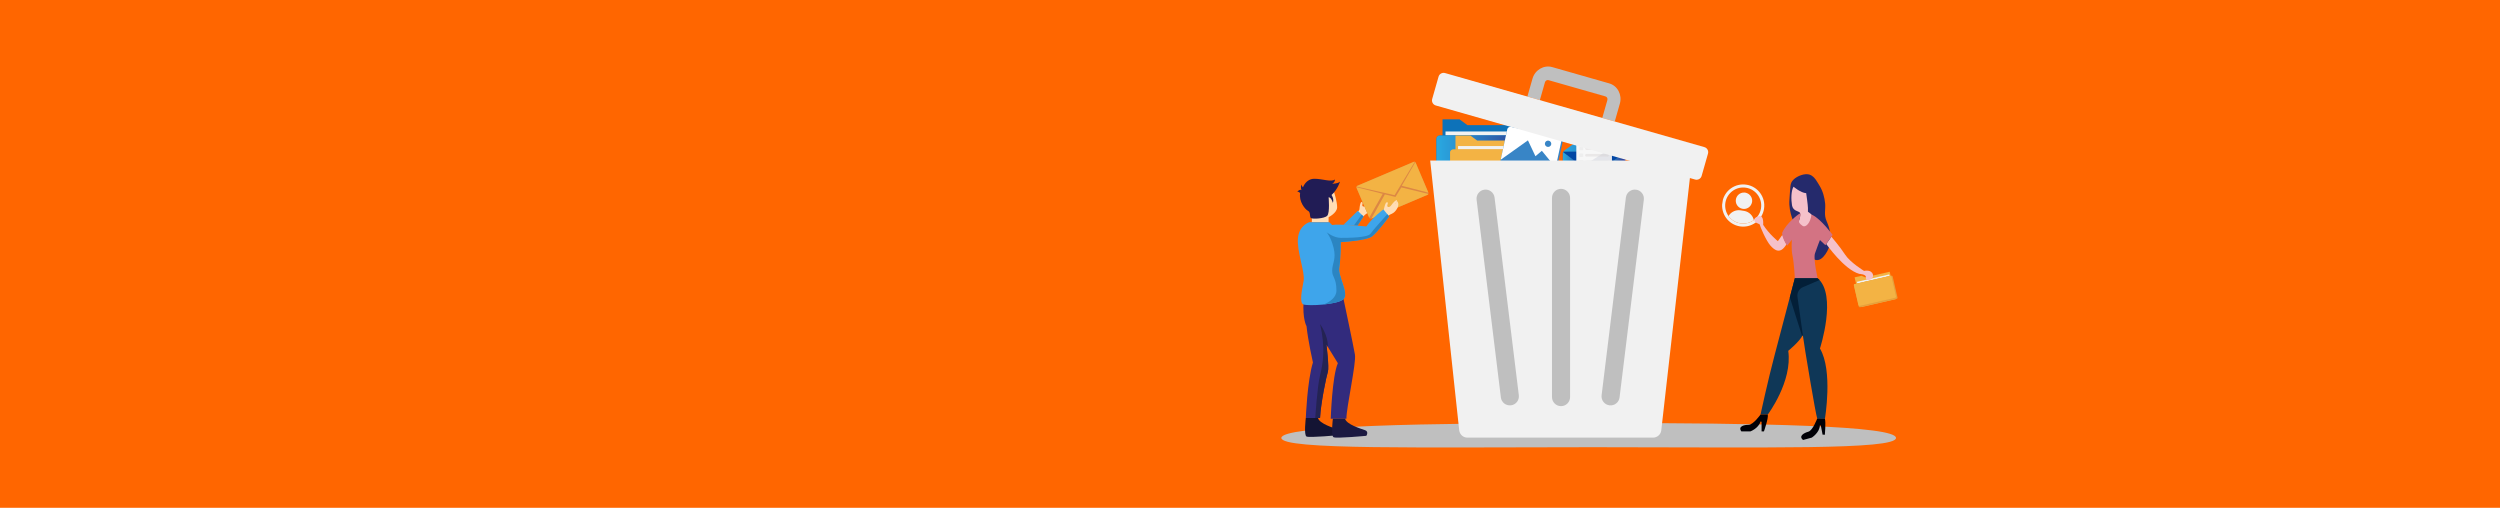 <?xml version="1.0" encoding="UTF-8"?><svg id="SSL_ILLUSTRATION" xmlns="http://www.w3.org/2000/svg" xmlns:xlink="http://www.w3.org/1999/xlink" viewBox="0 0 2560 520"><defs><style>.cls-1{fill:#d1cbcb;}.cls-1,.cls-2,.cls-3,.cls-4,.cls-5,.cls-6,.cls-7,.cls-8,.cls-9,.cls-10,.cls-11,.cls-12,.cls-13,.cls-14,.cls-15,.cls-16,.cls-17,.cls-18,.cls-19,.cls-20,.cls-21,.cls-22,.cls-23,.cls-24,.cls-25,.cls-26,.cls-27,.cls-28,.cls-29,.cls-30,.cls-31,.cls-32,.cls-33,.cls-34,.cls-35,.cls-36{stroke-width:0px;}.cls-2{fill:#031f38;}.cls-3{fill:url(#linear-gradient);}.cls-4{fill:#2b85c2;}.cls-5{fill:#e5a03c;}.cls-6{fill:#0f3757;}.cls-7{fill:#f5c1ca;}.cls-8{fill:#f7f7f7;}.cls-9{fill:#242353;}.cls-10{fill:#0d72b9;}.cls-11{fill:#211c55;}.cls-12{fill:url(#linear-gradient-5);}.cls-37{opacity:.35;}.cls-13{fill:none;}.cls-14{fill:#dc8744;}.cls-15{fill:#1b1941;}.cls-16{fill:#e4e5ea;}.cls-17{fill:#f3b344;}.cls-18{fill:#ddd;}.cls-19{fill:#bfbfbf;}.cls-20{fill:#ffddb5;}.cls-21{fill:#000006;}.cls-22{fill:#3ca2e9;}.cls-23{fill:#fff;}.cls-24{fill:url(#linear-gradient-2);}.cls-25{fill:#0046a4;}.cls-26{fill:#f60;}.cls-27{fill:url(#linear-gradient-3);}.cls-28{fill:#f1f2f2;}.cls-38{clip-path:url(#clippath);}.cls-29{fill:#3ea5eb;}.cls-30{fill:#d37383;}.cls-31{fill:#f1f1f1;}.cls-32{fill:#141433;}.cls-33{fill:#3885c6;}.cls-34{fill:url(#linear-gradient-4);}.cls-35{fill:#252a6c;}.cls-36{fill:#322b7d;}</style><clipPath id="clippath"><rect class="cls-13" x="1763.43" y="188.87" width="43.19" height="43.19" transform="translate(1292.92 1939.18) rotate(-80.83)"/></clipPath><linearGradient id="linear-gradient" x1="1470.92" y1="166.4" x2="1565.98" y2="166.4" gradientUnits="userSpaceOnUse"><stop offset="0" stop-color="#29a9e1"/><stop offset=".24" stop-color="#2a91d0"/><stop offset=".76" stop-color="#2d54a4"/><stop offset="1" stop-color="#2f368f"/></linearGradient><linearGradient id="linear-gradient-2" x1="1600.98" y1="143.69" x2="1663.58" y2="143.69" xlink:href="#linear-gradient"/><linearGradient id="linear-gradient-3" x1="1600.37" y1="172.07" x2="1622" y2="172.07" xlink:href="#linear-gradient"/><linearGradient id="linear-gradient-4" x1="1642.53" y1="172.08" x2="1664.19" y2="172.08" xlink:href="#linear-gradient"/><linearGradient id="linear-gradient-5" x1="1602.04" y1="181.7" x2="1663.67" y2="181.7" xlink:href="#linear-gradient"/></defs><rect class="cls-26" width="2560" height="520"/><path class="cls-19" d="m1941.5,448.45c0,12.43-136.24,9.49-310.05,9.49s-319.35,2.94-319.35-9.49,145.55-15.32,319.35-15.32,310.05,2.89,310.05,15.32Z"/><g class="cls-38"><path class="cls-31" d="m1806.35,213.91c-.94,5.85-4.15,10.77-8.59,14-4.49,3.28-10.25,4.83-16.17,3.88h0c-5.93-.96-10.9-4.24-14.13-8.77-3.19-4.47-4.69-10.15-3.75-16,1.9-11.78,12.98-19.78,24.76-17.88,11.78,1.9,19.78,12.98,17.88,24.76"/><path class="cls-26" d="m1803.26,213.41c-.81,5-3.55,9.2-7.34,11.97-3.84,2.8-8.76,4.13-13.83,3.32h0c-5.07-.82-9.32-3.62-12.08-7.49-2.73-3.82-4.01-8.68-3.21-13.68,1.62-10.07,11.1-16.91,21.17-15.29s16.91,11.1,15.29,21.17"/><path class="cls-31" d="m1787.83,197.38c.6.24,1.24.43,1.81.72,3.42,1.74,5.25,5.68,4.36,9.32-.95,3.87-4.27,6.53-8.18,6.53-4.83,0-8.66-4.06-8.38-8.89.27-4.59,4.22-8.13,8.79-7.88.08,0,.16,0,.24-.01l1.35.22Z"/><path class="cls-31" d="m1795.92,225.38c-3.84,2.8-8.76,4.13-13.83,3.32h0c-5.07-.82-9.32-3.62-12.08-7.5,2.16-3.6,6.1-5.96,10.5-5.97.54,0,1.08.04,1.61.12,1.33.2,2.66.41,3.99.64,4.89.84,8.77,4.61,9.81,9.39"/></g><path class="cls-7" d="m1805.47,230.22s1.01-10.48-4.4-8.79c-5.41,1.69-4.73,3.21-4.4,5.07.34,1.86,5.41,2.54,5.41,3.72s6.26,16.08,10.82,21.23c4.57,5.15,10.22,9.06,16.36-1.18l-4.16-9.74-4.58,6.43s-8.96-7.27-15.05-16.74Z"/><polygon class="cls-10" points="1564.67 197.48 1477.15 197.48 1477.15 128.11 1477.15 122.21 1494.55 122.21 1502.6 128.11 1564.67 128.11 1564.67 197.48"/><rect class="cls-28" x="1480.2" y="134.63" width="81.61" height="4.13"/><path class="cls-10" d="m1474.43,138.75h91.14c1.94,0,3.51,1.57,3.51,3.51v51.7c0,1.94-1.57,3.51-3.51,3.51h-91.14c-1.94,0-3.51-1.57-3.51-3.51v-51.7c0-1.94,1.57-3.51,3.51-3.51Z"/><rect class="cls-3" x="1470.92" y="138.75" width="95.06" height="55.29" rx="3.35" ry="3.35"/><polygon class="cls-17" points="1566.59 204.28 1490.39 204.28 1490.39 143.88 1490.39 138.75 1505.54 138.75 1512.55 143.88 1566.59 143.88 1566.59 204.28"/><rect class="cls-28" x="1493.05" y="149.56" width="71.06" height="3.59"/><rect class="cls-5" x="1484.97" y="153.15" width="85.47" height="51.13" rx="3.06" ry="3.06"/><path class="cls-17" d="m1487.89,153.15h76.93c1.61,0,2.92,1.31,2.92,2.92v42.3c0,1.61-1.31,2.92-2.92,2.92h-76.93c-1.61,0-2.92-1.31-2.92-2.92v-42.3c0-1.61,1.31-2.92,2.92-2.92Z"/><path class="cls-25" d="m1602.45,154.7h59.66c1.15,0,2.08.93,2.08,2.08v31.3c0,1.15-.93,2.08-2.08,2.08h-59.66c-1.15,0-2.08-.93-2.08-2.08v-31.3c0-1.15.93-2.08,2.08-2.08Z"/><path class="cls-24" d="m1632.28,132.16h0l-31.17,22.53c-.23.17-.11.53.17.53h62.01c.28,0,.4-.37.17-.53l-31.17-22.53Z"/><rect class="cls-8" x="1614.15" y="138.78" width="36.26" height="43.45"/><polygon class="cls-16" points="1650.41 151.18 1650.41 182.23 1614.15 182.23 1614.15 174.46 1650.41 151.18"/><rect class="cls-18" x="1619.54" y="144.53" width="25.25" height="1.13"/><g class="cls-37"><path class="cls-1" d="m1646.04,153.48h-21.29c-.83,0-1.5-.61-1.5-1.37h0c0-.76.67-1.37,1.5-1.37h21.29c.83,0,1.5.61,1.5,1.37h0c0,.76-.67,1.37-1.5,1.37Z"/><path class="cls-1" d="m1646.17,160.35h-21.55c-.76,0-1.37-.61-1.37-1.37h0c0-.76.61-1.37,1.37-1.37h21.55c.76,0,1.37.61,1.37,1.37h0c0,.76-.61,1.37-1.37,1.37Z"/><path class="cls-18" d="m1617.87,157.19h2.74c.36,0,.65.29.65.65v2.27c0,.36-.29.65-.65.65h-2.75c-.36,0-.65-.29-.65-.65v-2.27c0-.36.29-.65.65-.65Z"/><path class="cls-18" d="m1617.87,164.07h2.74c.36,0,.65.29.65.65v2.27c0,.36-.29.65-.65.65h-2.75c-.36,0-.65-.29-.65-.65v-2.27c0-.36.29-.65.65-.65Z"/><path class="cls-18" d="m1617.81,170.94h2.85c.33,0,.6.27.6.6v2.38c0,.33-.27.6-.6.6h-2.85c-.33,0-.6-.27-.6-.6v-2.38c0-.33.27-.6.6-.6Z"/><path class="cls-18" d="m1617.87,150.32h2.74c.36,0,.65.29.65.65v2.27c0,.36-.29.65-.65.65h-2.75c-.36,0-.65-.29-.65-.65v-2.27c0-.36.29-.65.65-.65Z"/><path class="cls-1" d="m1646.04,167.23h-21.29c-.83,0-1.5-.61-1.5-1.37h0c0-.76.67-1.37,1.5-1.37h21.29c.83,0,1.5.61,1.5,1.37h0c0,.76-.67,1.37-1.5,1.37Z"/><path class="cls-1" d="m1646.04,174.1h-21.29c-.83,0-1.5-.61-1.5-1.37h0c0-.76.67-1.37,1.5-1.37h21.29c.83,0,1.5.61,1.5,1.37h0c0,.76-.67,1.37-1.5,1.37Z"/></g><path class="cls-25" d="m1651.1,170.94l-5.64,3.22-2.94-2.25-1.06,1.33-9.02,6.46-8.71-6.46-1.74-1.33-2.92,2.24-5.62-3.21c-.35,0-.63.53-.63,1.18v15.23c0,.65.28,1.18.63,1.18h37.64c.35,0,.63-.53.63-1.18v-15.23c0-.65-.28-1.18-.63-1.18Z"/><path class="cls-27" d="m1622,171.92l-21.5-16.27c-.08.19-.13.4-.13.62v32.23l21.63-16.59Z"/><path class="cls-34" d="m1664.19,188.53v-32.26c0-.23-.05-.44-.14-.64l-21.52,16.29,21.66,16.61Z"/><path class="cls-12" d="m1662.62,190.16c.41,0,.77-.16,1.05-.41l-22.2-16.5-9.02,6.46-8.71-6.46-21.7,16.91h60.58Z"/><path class="cls-33" d="m1551.88,125.64h33.01c1.79,0,3.25,1.46,3.25,3.25v51.65c0,1.79-1.46,3.25-3.25,3.25h-33.01c-1.79,0-3.25-1.46-3.25-3.25v-51.65c0-1.79,1.46-3.25,3.25-3.25Z" transform="translate(1085.99 1655.07) rotate(-77.81)"/><rect class="cls-23" x="1549.36" y="125.06" width="37.11" height="56.66" rx="3.11" ry="3.11" transform="translate(1086.91 1653.56) rotate(-77.81)"/><path class="cls-33" d="m1578.87,154.41l-6.59,5.57-7.67-16.26-27.81,19.8c-.11,1.36,1.13,2.73,2.98,3.13l48.26,10.43c1.97.42,3.81-.4,4.12-1.85l.79-3.66-14.1-17.16Z"/><path class="cls-33" d="m1588.44,147.92c-.38,1.75-2.12,2.85-3.89,2.47-1.77-.38-2.9-2.11-2.52-3.86.38-1.75,2.12-2.85,3.89-2.47,1.77.38,2.9,2.11,2.52,3.86Z"/><path class="cls-31" d="m1464.51,164.36l29.71,276.21c.46,4.31,4.1,7.57,8.43,7.57h190.07c4.31,0,7.94-3.24,8.42-7.52l31.36-276.26h-267.99Z"/><path class="cls-19" d="m1598.5,415.89c-5.12,0-9.26-4.15-9.26-9.26v-203.99c0-5.12,4.15-9.26,9.26-9.26s9.26,4.15,9.26,9.26v203.99c0,5.12-4.15,9.26-9.26,9.26Z"/><path class="cls-19" d="m1547.22,415.06c-5.08.62-9.7-2.99-10.32-8.06l-24.86-202.47c-.62-5.08,2.99-9.7,8.06-10.32,5.08-.62,9.7,2.99,10.32,8.06l24.86,202.47c.62,5.08-2.99,9.7-8.06,10.32Z"/><path class="cls-19" d="m1648.1,415.06c5.08.62,9.7-2.99,10.32-8.06l24.86-202.47c.62-5.08-2.99-9.7-8.06-10.32-5.08-.62-9.7,2.99-10.32,8.06l-24.86,202.47c-.62,5.08,2.99,9.7,8.06,10.32Z"/><path class="cls-19" d="m1653.5,124.43l-12.78-3.65,5.23-18.32c.46-1.62-.42-3.3-1.97-3.74l-58.29-16.65c-1.55-.44-3.18.52-3.65,2.13l-5.23,18.32-12.78-3.65,5.23-18.32c2.57-8.98,11.65-14.3,20.24-11.84l58.29,16.65c8.6,2.45,13.5,11.76,10.94,20.75l-5.23,18.32Z"/><path class="cls-31" d="m1745.3,150.65l-265.58-75.84c-2.85-.81-5.82.84-6.64,3.69l-6.53,22.87c-.81,2.85.84,5.82,3.69,6.64l265.58,75.84c2.85.81,5.82-.84,6.64-3.69l6.53-22.87c.81-2.85-.84-5.82-3.69-6.64Z"/><polygon class="cls-17" points="1941.5 306.29 1906.13 314.42 1899.68 286.38 1899.13 284 1906.16 282.38 1909.96 284.02 1935.05 278.25 1941.5 306.29"/><rect class="cls-28" x="1901.28" y="284.92" width="33.85" height="1.71" transform="translate(-15.24 437.33) rotate(-12.96)"/><rect class="cls-5" x="1900.36" y="286.39" width="40.72" height="24.36" rx="1.1" ry="1.1" transform="translate(-18.04 438.22) rotate(-12.96)"/><rect class="cls-17" x="1900.22" y="286.55" width="39.43" height="22.93" rx="1.05" ry="1.05" transform="translate(-17.94 438.03) rotate(-12.96)"/><path class="cls-35" d="m1838.36,230.8s-7.14-12.56-5.98-26.42c1.17-13.86.25-16.54,4.12-20.42,3.87-3.88,11.85-6.84,16.76-5.08,4.91,1.76,7.83,7.94,9.82,11.09,3.48,5.51,5.3,12.24,5.88,18.53.58,6.28-1.57,11.26,1.63,18.32,3.51,7.74,4.48,15.73,3.73,21.55-.75,5.82-7.67,20.21-15.49,17.72-7.82-2.49-17.29-36.84-17.29-36.84l-3.17,1.56Z"/><path class="cls-7" d="m1842.77,223.97s1.59-5.27,0-6.56c-1.59-1.29-6.77-1.48-7.76-7.21-1-5.73-1-14.97,1.59-19.04,0,0,7.16,6.28,12.94,6.65,0,0,1.79,12.38,1.79,15.15v3.88s2.78,1.81,3.86,3.14c2.04,2.52-3.12,14.23-7.17,13.31-4.05-.92-6.64-4.44-6.64-4.44l1.39-4.9Z"/><path class="cls-6" d="m1837.93,284.84s-13.87,53.09-20.63,78.46c-6.76,25.36-14.54,61.21-14.54,61.21h7.44s25.47-33.88,20.97-65.27c0,0,11.6-9.39,14.93-16.19,3.33-6.8-3.1-55.84-8.17-58.21Z"/><path class="cls-6" d="m1837.93,284.84s9.47,68.65,10.82,75.75c0,0,10.15,62.22,12.17,68.31h7.78s8.45-49.37-5.07-72.03c0,0,17.92-54.78-2.37-72.03h-23.33Z"/><path class="cls-21" d="m1802.76,424.51s-7.44,10.48-12.17,10.48-11.16,1.69-7.44,6.76h9.25s8.33-3.04,10.36-10.15l1.1.3v9.85h2.41s4.82-13.61,3.93-17.25h-7.44Z"/><path class="cls-21" d="m1860.74,428.74s-4.42,12.07-8.99,13.32c-4.57,1.25-10.32,4.57-5.4,8.48l8.93-2.43s8.16-5.2,8.25-12.58l1.01.25,1.8,9.32,2.32.06s1.14-12.94.05-16.25l-7.97-.16Z"/><path class="cls-7" d="m1870.07,249.82s18.25,26.23,33.81,30.62c0,0,7.44.34,6.76,3.55-.68,3.21,3.89,3.72,6.43.85,2.54-2.87.24-9.1-8.29-7.44,0,0-14.2-8.62-19.45-16.74-5.24-8.12-14-18.26-14-18.26l-5.27,7.42Z"/><path class="cls-30" d="m1856.19,220.25c-.43-.21-.85-.39-1.27-.57-.81,8.3-5.92,13.98-9.25,11.48-3.04-2.28-4.09-3.37-3.18-6.19,1.41-4.33,1.92-7.33.03-5.98-.35.15-.54.25-.54.25,0,0-12.56,8.79-17.1,19.28,0,0-.15,5.75,5.26,13.02l4.73-6.09s-.85,9.81.68,16.57c1.52,6.76,2.37,22.83,2.37,22.83h23.33s-4.57-19.78-2.71-25.36c1.86-5.58,5.07-13.7,5.07-13.7l5.58,5.24,7.44-10.48s-11.84-16.06-20.46-20.29Z"/><path class="cls-2" d="m1846.12,343h0s-5.52-39.08-5.52-39.08c-.59-4.14,1.67-8.16,5.51-9.82l17.09-7.37s-.02-.03-.03-.04c-.46-.45-1.24-1.1-2.15-1.85h-23.08s-2.14,8.21-5.15,19.69l12.63,39.77c.26-.43.49-.85.69-1.26,0,0,0,0,0,0,.32,2.23.63,4.34.91,6.27l-.89-6.31Z"/><path class="cls-20" d="m1389.14,218.14s2.73-2.16,2.93-3.89c.18-1.56.14-1.01.18-1.68.01-.23.07-.68.07-.68,0,0,.48-4.27,1.62-4.91,1.14-.64,1.77.2,1.14,2.47-.62,2.26,2.24,3.25,3.99-.15,1.75-3.4,4.66-6.83,5.19-5.56.53,1.27-1.34,3.9-1.34,3.9,0,0,.11.09.55-.6.44-.7.96-2.76,1.28-2.39.32.37,2.59,2.58.64,7.35-1.95,4.77-4.96,6.08-6.14,6.79-1.18.71-4.91,4.11-5.55,5.68,0,0-5.85-3.7-4.56-6.32Z"/><path class="cls-20" d="m1366.15,196.85s3.08,9.53,3.08,15.36-8.75,10.21-8.75,10.21v5.1h-17.23s.27-2.77,0-3.94c-.27-1.17,12.53-26.06,22.9-26.74Z"/><path class="cls-36" d="m1351.73,428.04h-14.58s1.46-37.91,7.29-56.87c0,0-5.1-22.6-6.56-37.19,0,0-4.37-7.29-2.92-26.25l40.83-1.46s10.21,48.12,11.67,56.87c1.46,8.75-8.75,53.96-8.75,65.62h-16.04s1.46-43.75,7.29-56.87c0,0-7.29-11.67-11.67-18.96,0,0,2.92,23.33,1.46,27.71-1.46,4.37-7.29,32.08-8.02,47.39Z"/><polygon class="cls-22" points="1375.71 230.17 1390.38 215.86 1396.21 221.69 1390.05 231.09 1375.71 230.17"/><path class="cls-9" d="m1359.75,380.64c1.46-4.37-1.46-27.71-1.46-27.71.44.73.91,1.5,1.39,2.3h0c.66-11.56-7.95-23.44-7.95-23.44,5.83,24.79,2.92,40.83,0,52.5-2.92,11.67-4.91,43.75-4.91,43.75h4.91c.73-15.31,6.56-43.02,8.02-47.39Z"/><path class="cls-32" d="m1337.15,428.04s-2.19,17.5.73,18.96c2.92,1.46,33.54-1.46,33.54-1.46,0,0,2.92-4.37-1.46-5.83-4.37-1.46-18.82-5.83-20.35-11.67h-12.46Z"/><path class="cls-15" d="m1364.86,428.77s-2.19,17.5.73,18.96c2.92,1.46,33.54-1.46,33.54-1.46,0,0,2.92-4.37-1.46-5.83-4.37-1.46-18.82-5.83-20.35-11.67h-12.46Z"/><path class="cls-11" d="m1372.15,185.97c-2.19,2.19-8.02,2.19-8.02,2.19,2.92-1.46,2.92-4.37,2.92-4.37-4.37,2.92-12.4-.73-21.14-.73s-11.67,8.75-11.67,8.75c-1.46-1.46-1.46-2.92-1.46-2.92-1.46,2.92,0,5.83,0,5.83-1.46-1.46-4.37,1.46-4.37,1.46,1.46,0,2.92,1.46,2.92,1.46-1.46,8.75,5.1,16.77,8.02,18.23,2.92,1.46,1.46,5.83,2.92,7.29,1.46,1.46,13.85.73,16.77-2.19,2.92-2.92,1.46-18.96,1.46-18.96,2.92,0,4.37,5.83,4.37,5.83,1.45-4.36-1.38-8.15-1.39-8.17,6.44-5.86,8.68-13.7,8.68-13.7Z"/><polygon class="cls-4" points="1390.05 231.09 1396.21 221.69 1394.32 219.81 1386.4 230.86 1390.05 231.09"/><path class="cls-14" d="m1461.82,199.45l-57.6,24.44c-.82.35-1.78-.04-2.12-.86l-13.02-30.68c-.35-.82.03-1.78.86-2.12l57.6-24.44c.82-.35,1.77.04,2.12.86l13.02,30.68c.35.82-.03,1.78-.86,2.13Z"/><polygon class="cls-14" points="1415.92 198.49 1418.11 199.05 1428.98 201.67 1434.94 191.91 1435.41 190.22 1443.9 192.42 1432.63 207.05 1413.52 202.72 1415.92 198.49"/><path class="cls-17" d="m1415.92,198.49l-26.96-6.79c0,.21.04.43.13.64l12.98,30.6,13.85-24.45Z"/><path class="cls-17" d="m1462.66,197.27l-12.99-30.62c-.09-.22-.23-.4-.39-.55l-13.87,24.13,27.25,7.05Z"/><path class="cls-17" d="m1461.82,199.45c.39-.16.67-.46.83-.82l-27.72-6.72-5.96,9.76-10.87-2.62-13.79,24.79,57.51-24.4Z"/><path class="cls-17" d="m1428.03,199.89h0l-38.67-8.83c-.29-.07-.32-.46-.05-.57l58.86-24.97c.27-.11.53.18.38.44l-20.52,33.94Z"/><path class="cls-20" d="m1413.75,217.72s2.97-1.82,3.38-3.51c.37-1.53.26-.99.38-1.65.04-.23.15-.67.15-.67,0,0,.98-4.18,2.2-4.68,1.21-.5,1.73.41.84,2.59-.89,2.17,1.83,3.5,3.98.33,2.15-3.17,5.45-6.22,5.82-4.9.37,1.32-1.8,3.71-1.8,3.71,0,0,.09.1.62-.53.52-.64,1.28-2.62,1.56-2.21.28.41,2.26,2.87-.25,7.37-2.51,4.5-5.65,5.44-6.91,6-1.26.56-5.37,3.49-6.19,4.97,0,0-5.37-4.37-3.77-6.82Z"/><path class="cls-29" d="m1361.21,227.53h-20.42s-10.21,2.92-11.67,16.04c-1.46,13.12,7.29,35,5.83,43.75-1.46,8.75-4.83,22.62-.23,24.43,4.6,1.81,35.23.36,41.06-5.48,5.83-5.83-5.83-23.33-4.37-32.08,1.46-8.75,1.46-26.25,1.46-26.25,0,0,26.25-1.46,32.08-5.83,5.83-4.37,17.5-20.42,17.5-20.42l-5.83-7.29s-11.67,8.75-17.5,17.5c0,0-29.17-2.92-35-1.46l-2.92-2.92Z"/><path class="cls-4" d="m1372.88,247.94s26.25-1.46,32.08-5.83c5.83-4.37,17.5-20.42,17.5-20.42l-1.86-2.33c-4.31,4.74-14.79,16.37-17.09,19.83-2.92,4.37-23.33,4.37-30.62,4.37s-14.58-5.83-14.58-5.83c0,0,4.37,4.37,7.29,16.04,2.92,11.67-1.46,16.04-1.46,23.33s4.37,7.29,4.37,20.42c0,7.08-6.8,11.62-13.05,14.29,8.75-.89,17.5-2.69,20.34-5.54,5.83-5.83-5.83-23.33-4.37-32.08,1.46-8.75,1.46-26.25,1.46-26.25Z"/></svg>